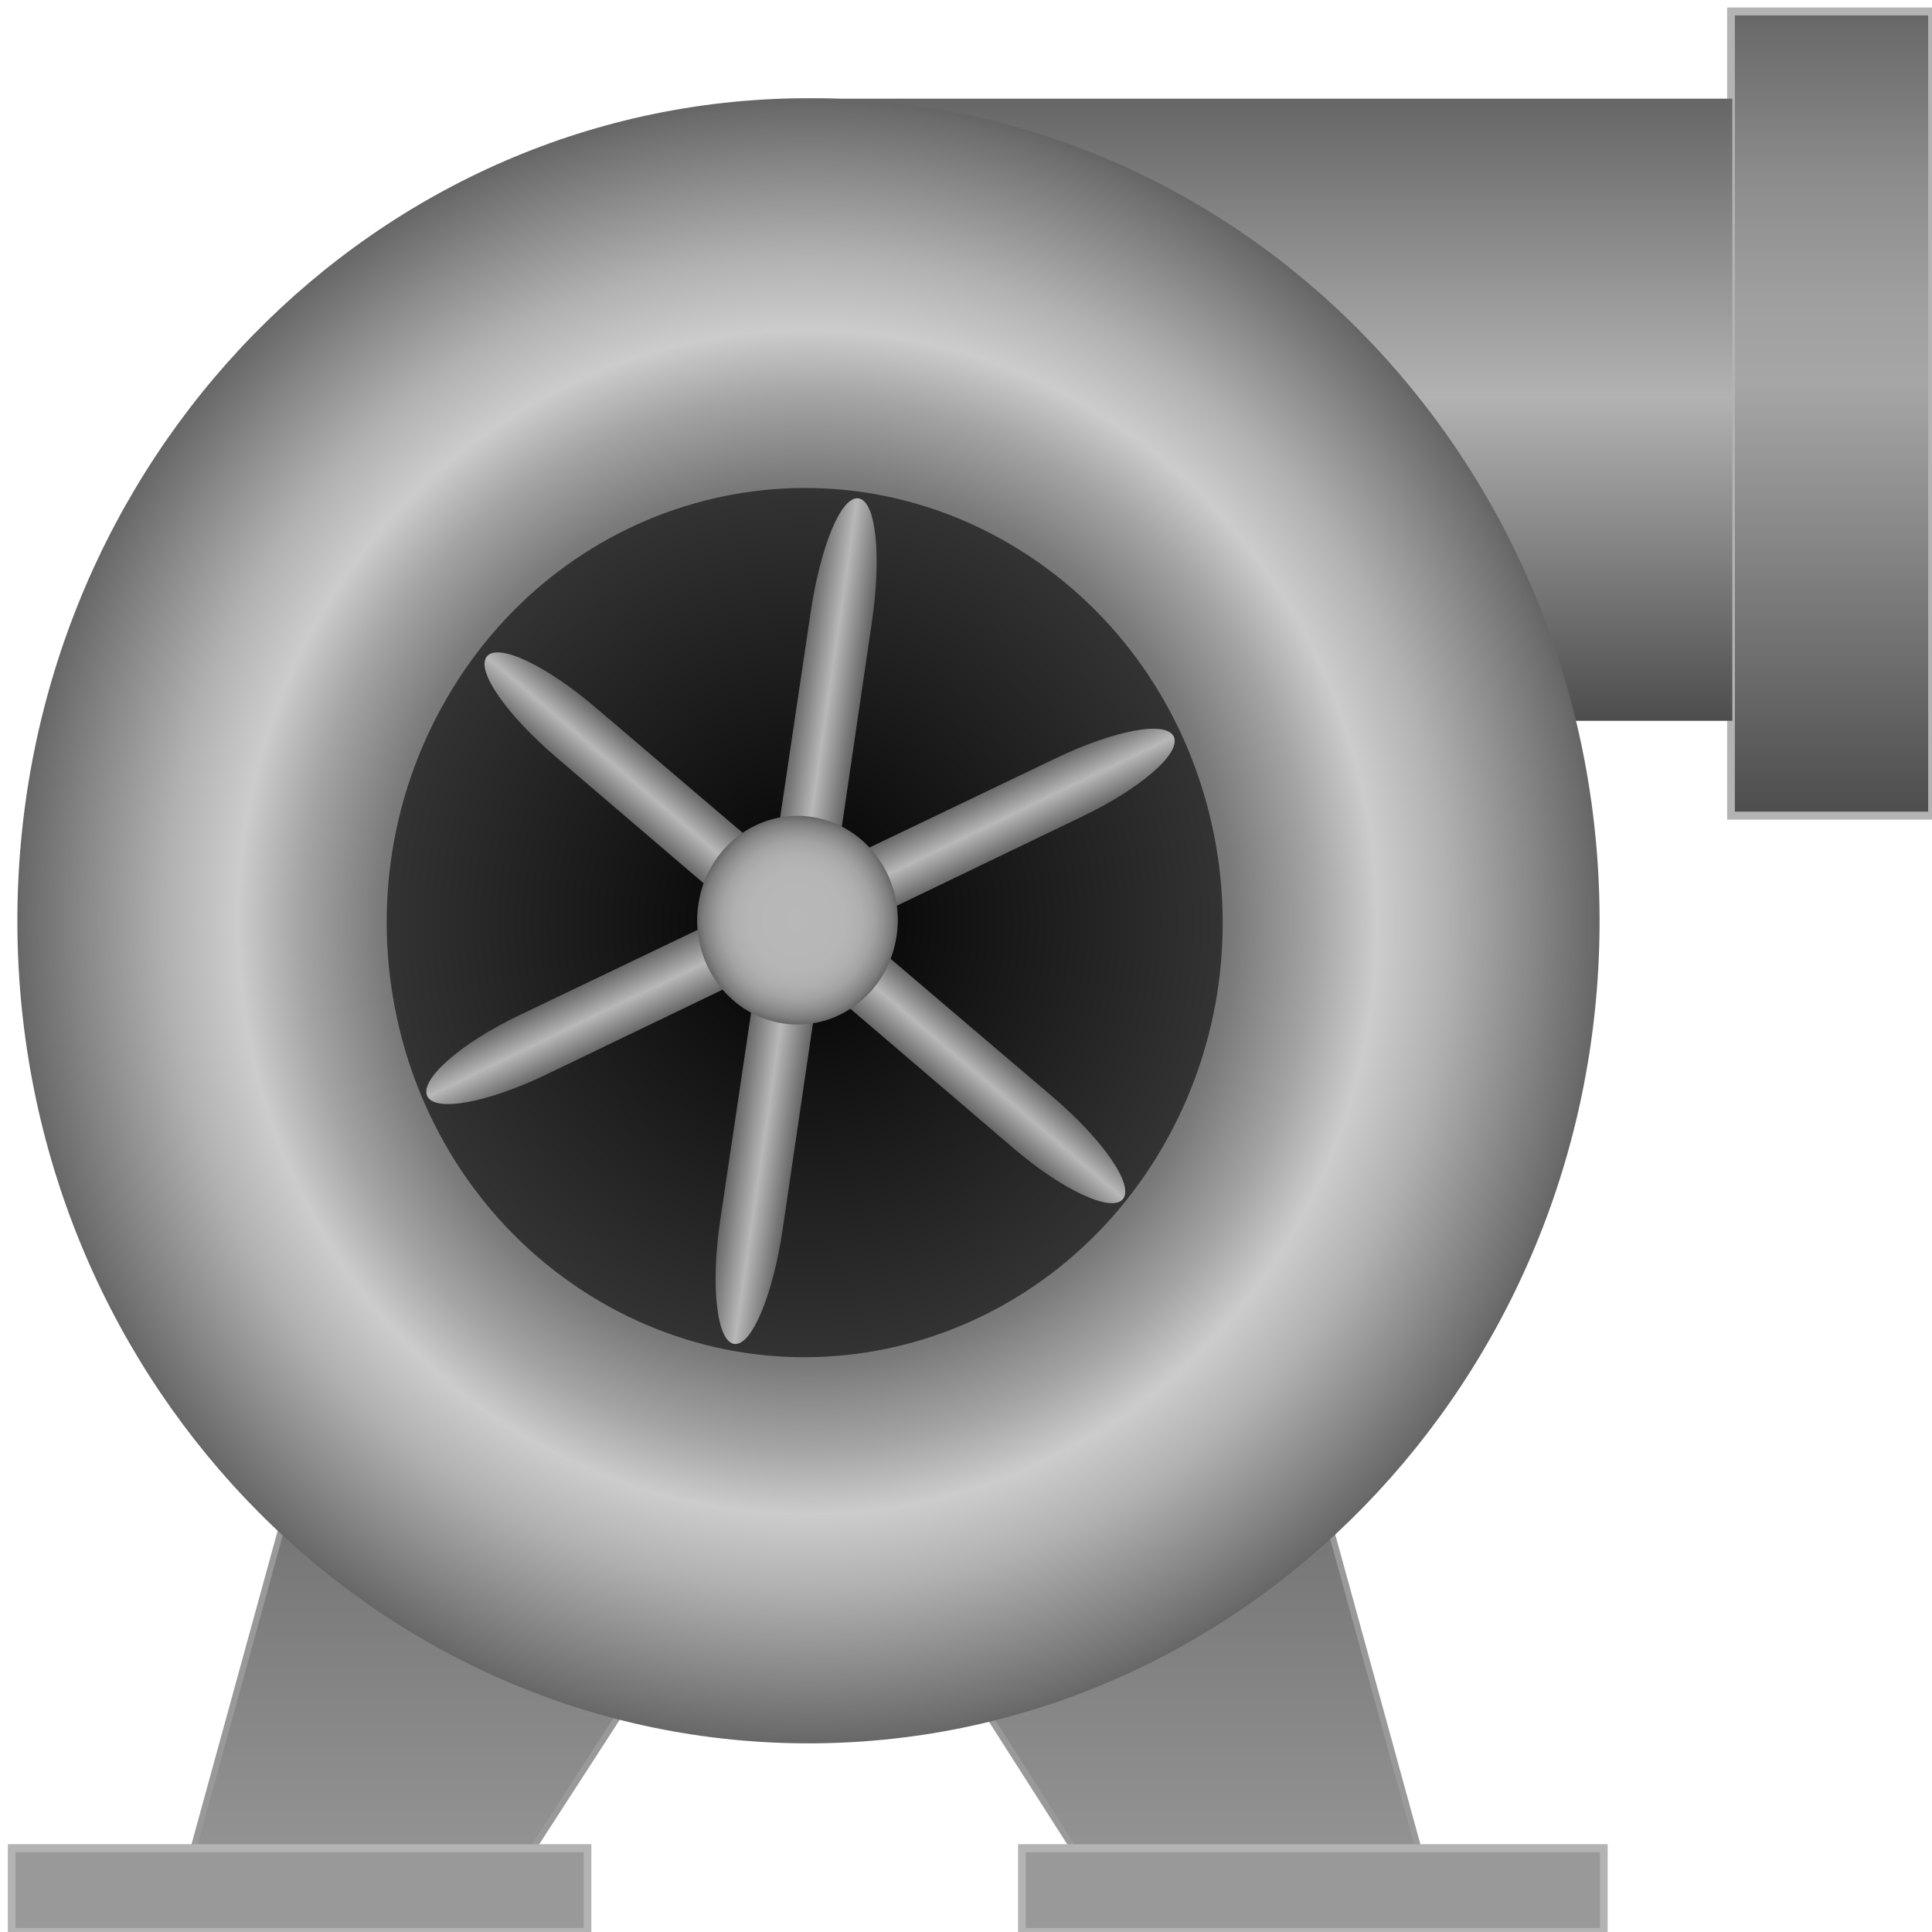 <!DOCTYPE svg PUBLIC "-//W3C//DTD SVG 1.1//EN" "http://www.w3.org/Graphics/SVG/1.1/DTD/svg11.dtd"><svg version="1.1" id="Layer_1" xmlns="http://www.w3.org/2000/svg" xmlns:xlink="http://www.w3.org/1999/xlink" width="64px" height="64px" viewBox="0 0 125.921 121.105" enable-background="new 0 0 125.921 121.105" preserveAspectRatio="none">
<g id="Group_OutletPort">
	
		<linearGradient id="SVGID_1_" gradientUnits="userSpaceOnUse" x1="119.371" y1="-412.023" x2="119.371" y2="-361.615" gradientTransform="matrix(1 0 0 -1 0 -360.895)">
		<stop offset="0" style="stop-color:#4D4D4D" />
		<stop offset="0.21" style="stop-color:#717171" />
		<stop offset="0.54" style="stop-color:#A6A6A6" />
		<stop offset="0.64" style="stop-color:#9F9F9F" />
		<stop offset="0.79" style="stop-color:#8C8C8C" />
		<stop offset="0.97" style="stop-color:#6D6D6D" />
		<stop offset="1" style="stop-color:#666666" />
	</linearGradient>
	<rect x="112.821" y="0.719" fill="url(#SVGID_1_)" stroke="#B3B3B3" stroke-width="0.5" width="13.101" height="50.408" />
	
		<linearGradient id="SVGID_2_" gradientUnits="userSpaceOnUse" x1="83.071" y1="76.92" x2="83.071" y2="115.921" gradientTransform="matrix(1 0 0 -1 0 122.105)">
		<stop offset="0" style="stop-color:#4D4D4D" />
		<stop offset="0.52" style="stop-color:#B2B2B2" />
		<stop offset="1" style="stop-color:#666666" />
	</linearGradient>
	<polyline fill="url(#SVGID_2_)" points="53.235,6.184 112.907,6.184 112.907,45.185 102.517,45.185  " />
</g>
<g id="Group_Legs">
	
		<linearGradient id="SVGID_3_" gradientUnits="userSpaceOnUse" x1="52.528" y1="1094.133" x2="52.528" y2="1058.253" gradientTransform="matrix(1 0 0 1 0 -973.75)">
		<stop offset="0" style="stop-color:#999999" />
		<stop offset="1" style="stop-color:#666666" />
	</linearGradient>
	<path fill="url(#SVGID_3_)" stroke="#999999" stroke-width="0.396" d="M11.321,120.384l10.254-35.881h61.908l10.252,35.881H72.966   L52.462,89.497l-20.769,30.887H11.321z" />
</g>
<g id="Group_LegBase">
	<path fill="#999999" stroke="#B3B3B3" stroke-width="0.5" d="M0.76,115.851h37.533v5.254H0.76V115.851z" />
	<path fill="#999999" stroke="#B3B3B3" stroke-width="0.5" d="M66.603,115.851h37.929v5.254H66.603V115.851L66.603,115.851z" />
</g>
<g id="Group_PumpBody">
	
		<radialGradient id="SVGID_4_" cx="126.48" cy="837.152" r="51.566" gradientTransform="matrix(1 0.007 -0.007 1 -67.998 -780.222)" gradientUnits="userSpaceOnUse">
		<stop offset="0.18" style="stop-color:#333333" />
		<stop offset="0.26" style="stop-color:#383838" />
		<stop offset="0.35" style="stop-color:#454545" />
		<stop offset="0.44" style="stop-color:#5C5C5C" />
		<stop offset="0.54" style="stop-color:#7B7B7B" />
		<stop offset="0.64" style="stop-color:#A4A4A4" />
		<stop offset="0.72" style="stop-color:#CCCCCC" />
		<stop offset="0.81" style="stop-color:#B1B1B1" />
		<stop offset="0.99" style="stop-color:#6B6B6B" />
		<stop offset="1" style="stop-color:#666666" />
	</radialGradient>
	<path fill="url(#SVGID_4_)" d="M53.047,6.158c28.477,0.196,51.402,23.439,51.207,51.917c-0.195,28.475-23.438,51.398-51.914,51.204   C23.862,109.086,0.938,85.841,1.133,57.364C1.326,28.889,24.573,5.963,53.047,6.158z" />
</g>
<g id="Group_CenterShade">
	
		<radialGradient id="SVGID_5_" cx="52.447" cy="-418.727" r="27.244" gradientTransform="matrix(1 0 0 -1 0 -360.895)" gradientUnits="userSpaceOnUse">
		<stop offset="0" style="stop-color:#000000" />
		<stop offset="1" style="stop-color:#333333" />
	</radialGradient>
	<path fill="url(#SVGID_5_)" d="M38.399,81.168C25.508,73.407,21.35,56.67,29.111,43.78c7.762-12.888,24.502-17.045,37.385-9.285   c12.891,7.761,17.047,24.498,9.289,37.393C68.021,84.769,51.286,88.928,38.399,81.168z" />
</g>
<g id="Group_Impeller">
	
		<linearGradient id="SVGID_6_" gradientUnits="userSpaceOnUse" x1="101.982" y1="125.54" x2="106.141" y2="125.534" gradientTransform="matrix(0.989 0.148 0.148 -0.989 -69.653 166.438)">
		<stop offset="0.01" style="stop-color:#666666" />
		<stop offset="0.51" style="stop-color:#B8B8B8" />
		<stop offset="1" style="stop-color:#666666" />
	</linearGradient>
	<path fill="url(#SVGID_6_)" d="M51.014,77.055c-0.642,4.14-2.024,7.351-3.166,7.187c-1.139-0.165-1.545-3.651-0.902-7.789   l0.014-0.081l5.874-37.983c0.64-4.139,1.986-7.314,3.125-7.149c1.142,0.163,1.507,3.623,0.866,7.76L51.014,77.055z" />
	
		<linearGradient id="SVGID_7_" gradientUnits="userSpaceOnUse" x1="-277.965" y1="21.062" x2="-273.807" y2="21.056" gradientTransform="matrix(0.632 -0.775 -0.775 -0.632 243.049 -142.392)">
		<stop offset="0.01" style="stop-color:#666666" />
		<stop offset="0.51" style="stop-color:#B8B8B8" />
		<stop offset="1" style="stop-color:#666666" />
	</linearGradient>
	<path fill="url(#SVGID_7_)" d="M68.625,68.765c3.234,2.659,5.291,5.485,4.57,6.387c-0.724,0.895-3.931-0.533-7.162-3.193   l-0.063-0.053L36.284,47.493c-3.234-2.66-5.28-5.437-4.559-6.333c0.722-0.898,3.884,0.55,7.117,3.21L68.625,68.765z" />
	
		<linearGradient id="SVGID_8_" gradientUnits="userSpaceOnUse" x1="216.765" y1="433.118" x2="220.923" y2="433.112" gradientTransform="matrix(0.422 0.906 0.906 -0.422 -432.874 42.052)">
		<stop offset="0.01" style="stop-color:#666666" />
		<stop offset="0.51" style="stop-color:#B8B8B8" />
		<stop offset="1" style="stop-color:#666666" />
	</linearGradient>
	<path fill="url(#SVGID_8_)" d="M35.58,67.368c-3.803,1.752-7.245,2.373-7.739,1.332c-0.491-1.041,2.193-3.306,5.994-5.057   l0.076-0.033L68.82,47.527c3.805-1.752,7.195-2.384,7.686-1.345c0.494,1.041-2.188,3.258-5.99,5.008L35.58,67.368z" />
	
		<radialGradient id="SVGID_9_" cx="51.977" cy="64.425" r="6.541" gradientTransform="matrix(1 0 0 -1 0 122.105)" gradientUnits="userSpaceOnUse">
		<stop offset="0" style="stop-color:#B8B8B8" />
		<stop offset="0.47" style="stop-color:#B6B6B6" />
		<stop offset="0.64" style="stop-color:#AFAFAF" />
		<stop offset="0.76" style="stop-color:#A3A3A3" />
		<stop offset="0.85" style="stop-color:#929292" />
		<stop offset="0.94" style="stop-color:#7D7D7D" />
		<stop offset="1" style="stop-color:#666666" />
	</radialGradient>
	<path fill="url(#SVGID_9_)" d="M53.274,51.269c3.543,0.718,5.829,4.168,5.11,7.709c-0.717,3.544-4.167,5.83-7.71,5.113   c-3.536-0.719-5.824-4.171-5.105-7.711C46.284,52.844,49.739,50.552,53.274,51.269z" />
</g>
</svg>